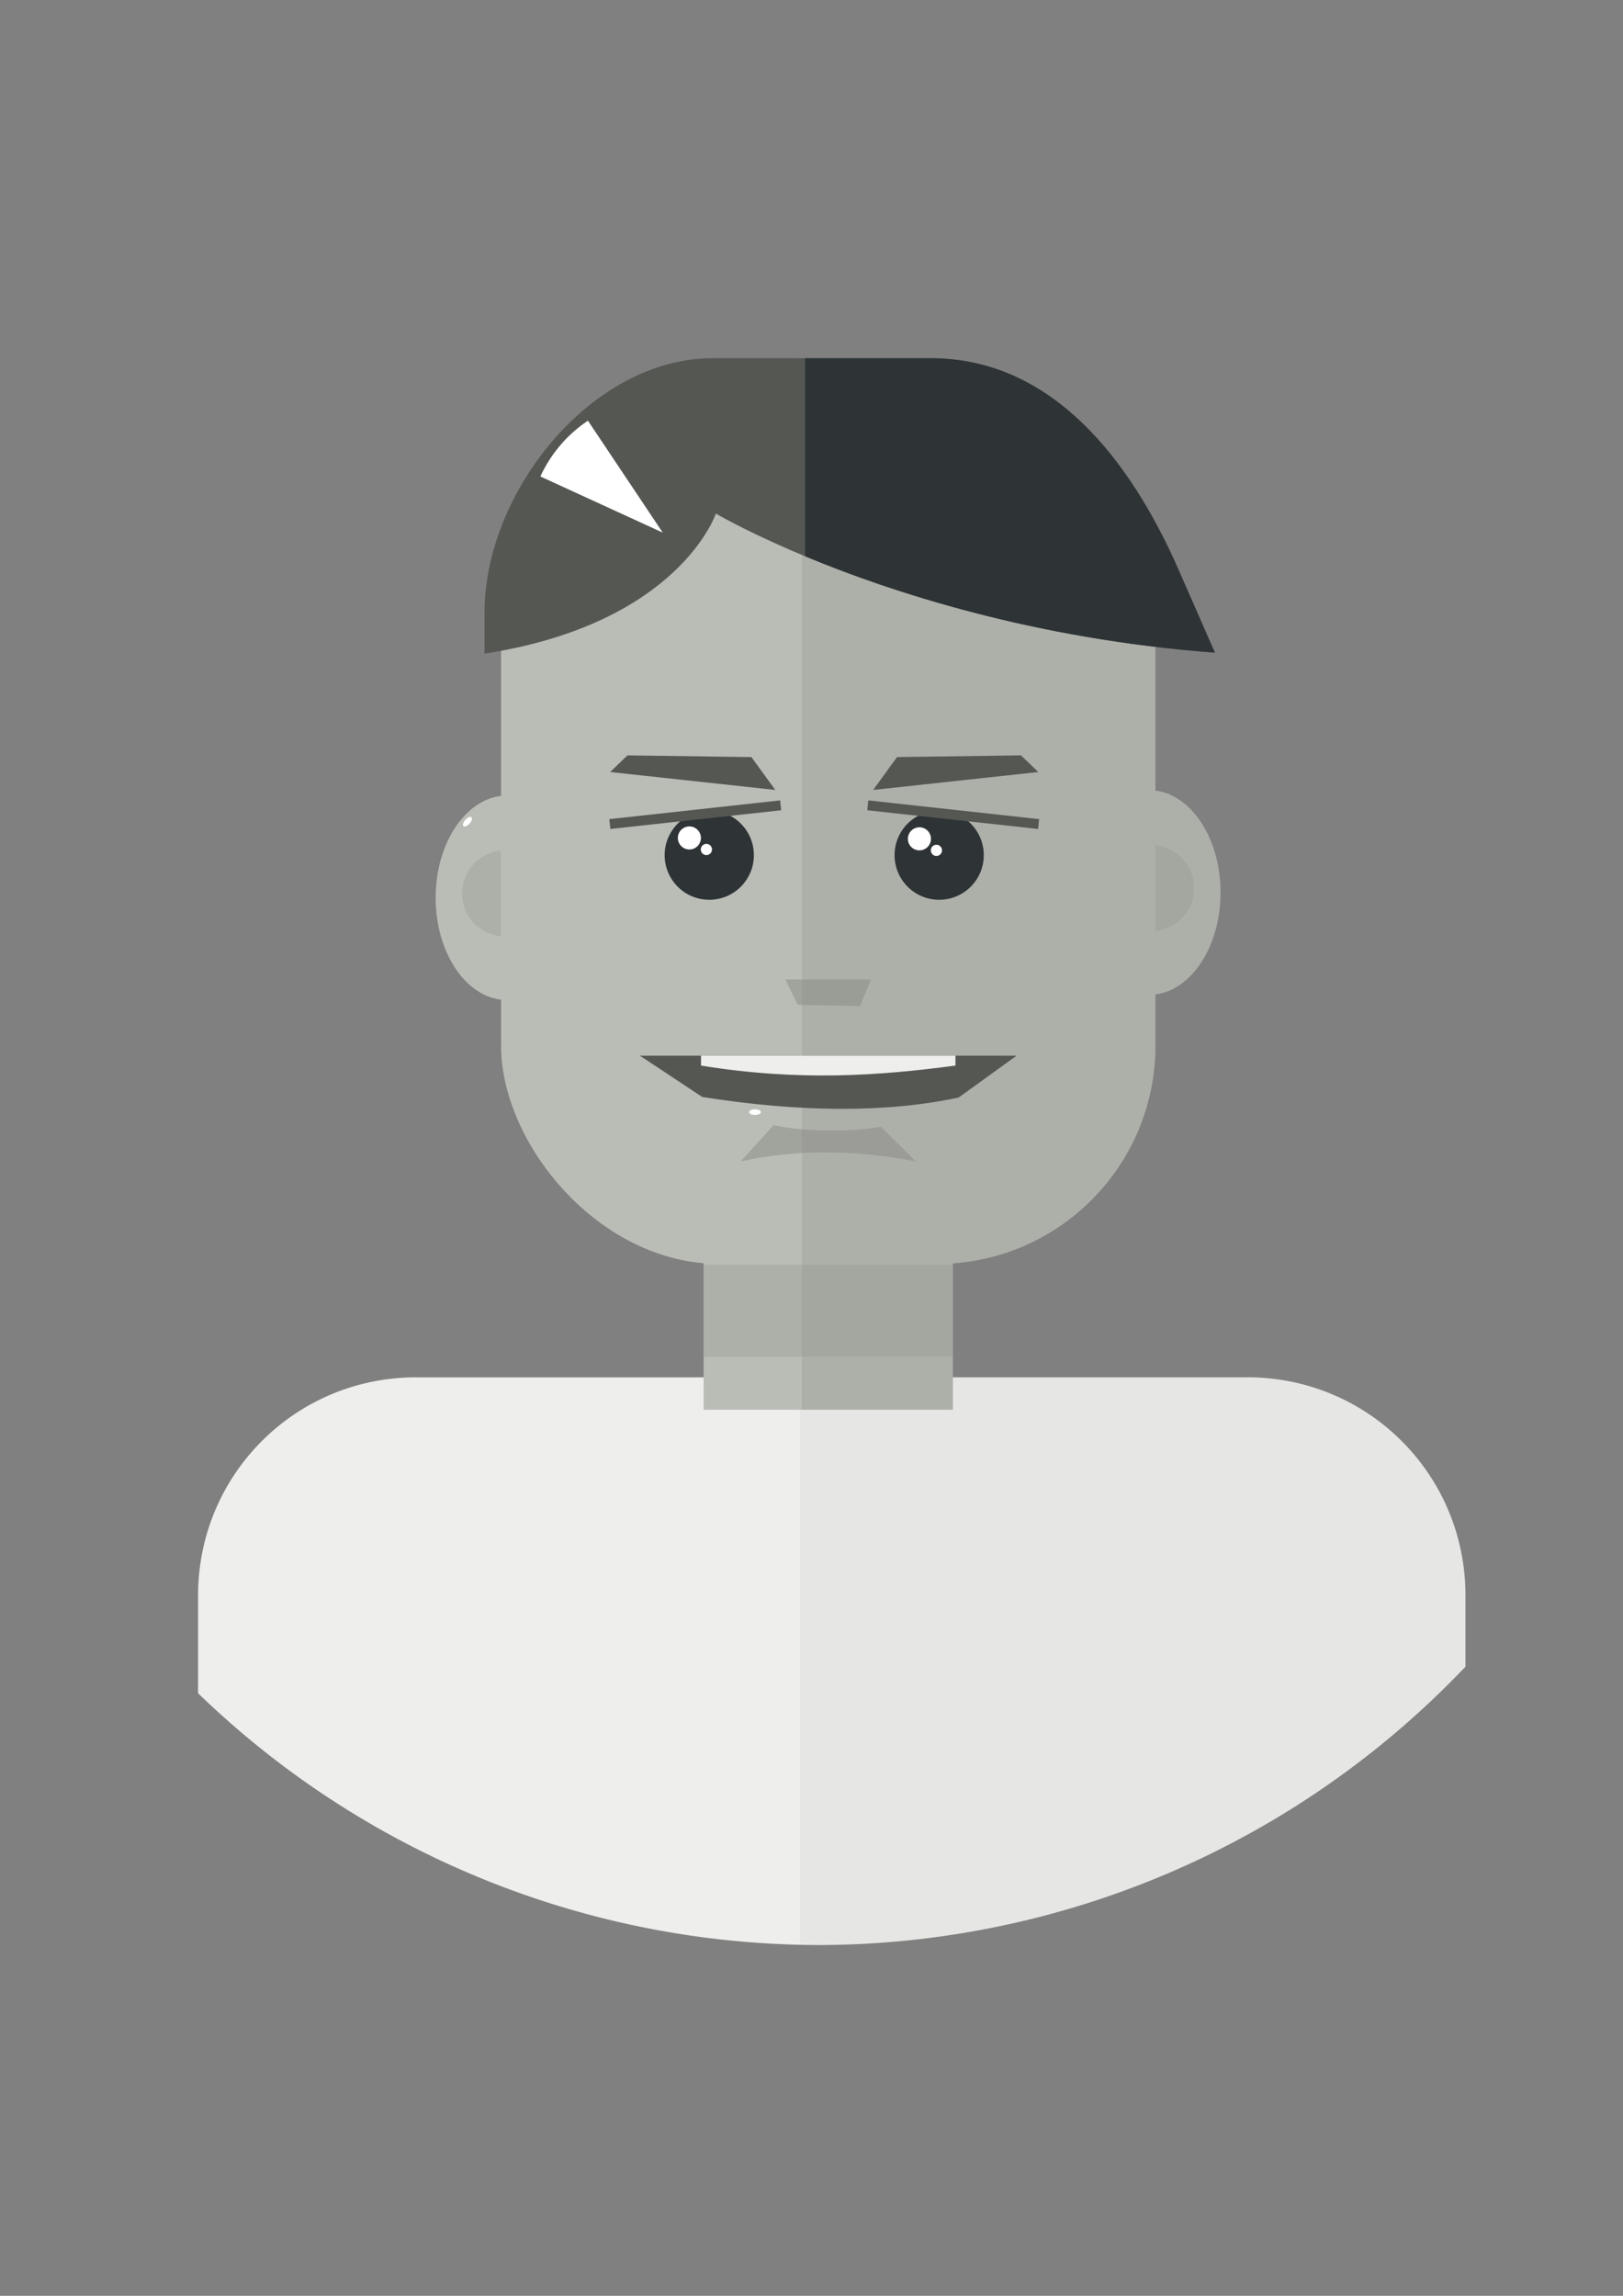 <?xml version="1.0" encoding="UTF-8" standalone="no"?>
<!-- Created with Inkscape (http://www.inkscape.org/) -->

<svg
   xmlns:dc="http://purl.org/dc/elements/1.1/"
   xmlns:cc="http://creativecommons.org/ns#"
   xmlns:rdf="http://www.w3.org/1999/02/22-rdf-syntax-ns#"
   xmlns:svg="http://www.w3.org/2000/svg"
   xmlns="http://www.w3.org/2000/svg"
   xmlns:sodipodi="http://sodipodi.sourceforge.net/DTD/sodipodi-0.dtd"
   xmlns:inkscape="http://www.inkscape.org/namespaces/inkscape"
   width="210mm"
   height="297mm"
   viewBox="0 0 744.094 1052.362"
   id="svg2"
   version="1.1"
   inkscape:version="0.91 r"
   sodipodi:docname="new-user.svg">
  <rect x="0" y="0" width="744.094" height="1052.362" fill="#808080" stroke="none"/>
  <defs
     id="defs4" />
  <sodipodi:namedview
     id="base"
     pagecolor="#ffffff"
     bordercolor="#666666"
     borderopacity="1.0"
     inkscape:pageopacity="0.0"
     inkscape:pageshadow="2"
     inkscape:zoom="0.34637651"
     inkscape:cx="499.31328"
     inkscape:cy="342.06056"
     inkscape:document-units="px"
     inkscape:current-layer="layer1"
     showgrid="false"
     showguides="false"
     inkscape:window-width="1855"
     inkscape:window-height="1176"
     inkscape:window-x="65"
     inkscape:window-y="24"
     inkscape:window-maximized="1" />
  <g
     inkscape:label="Layer 1"
     inkscape:groupmode="layer"
     id="layer1">
    <g
       id="g4736"
       transform="translate(1411.759,-733.306)">
      <rect
         style="opacity:1;fill:#babdb6;fill-opacity:1;stroke:none;stroke-width:1;stroke-linecap:round;stroke-linejoin:round;stroke-miterlimit:4;stroke-dasharray:none;stroke-opacity:1"
         id="rect4321"
         width="114.286"
         height="89.143"
         x="296.594"
         y="516.653" />
      <rect
         y="516.653"
         x="341.594"
         height="89.143"
         width="69.286"
         id="rect4323"
         style="opacity:0.25;fill:#888a85;fill-opacity:1;stroke:none;stroke-width:1;stroke-linecap:round;stroke-linejoin:round;stroke-miterlimit:4;stroke-dasharray:none;stroke-opacity:1" />
      <rect
         style="opacity:1;fill:#babdb6;fill-opacity:1;stroke:none;stroke-width:1;stroke-linecap:round;stroke-linejoin:round;stroke-miterlimit:4;stroke-dasharray:none;stroke-opacity:1"
         id="rect4325"
         width="300"
         height="400"
         x="203.737"
         y="138.931"
         ry="100"
         rx="100" />
      <path
         style="opacity:0.5;fill:#888a85;fill-opacity:1;stroke:none;stroke-width:1;stroke-linecap:round;stroke-linejoin:round;stroke-miterlimit:4;stroke-dasharray:none;stroke-opacity:1"
         d="m 328.737,475.294 c 13.773,3.356 37.216,3.061 49.242,0.758 l 15.909,15.909 c -24.076,-4.627 -51.453,-6.377 -80.303,0 z"
         id="path4327"
         inkscape:connector-curvature="0"
         sodipodi:nodetypes="ccccc" />
      <g
         id="g4329"
         transform="matrix(-1,0,0,1,720.259,49.295)">
        <ellipse
           style="opacity:1;fill:#babdb6;fill-opacity:1;stroke:none;stroke-width:1;stroke-linecap:round;stroke-linejoin:round;stroke-miterlimit:4;stroke-dasharray:none;stroke-opacity:1"
           id="ellipse4331"
           cx="219.405"
           cy="319.395"
           rx="32.729"
           ry="46.871" />
        <path
           style="opacity:0.25;fill:#888a85;fill-opacity:1;stroke:none;stroke-width:1;stroke-linecap:round;stroke-linejoin:round;stroke-miterlimit:4;stroke-dasharray:none;stroke-opacity:1"
           d="m 216.576,297.784 a 19.46,19.68 0 0 0 -17.779,19.592 19.46,19.68 0 0 0 17.779,19.596 l 0,-39.188 z"
           id="path4333"
           inkscape:connector-curvature="0" />
      </g>
      <path
         style="opacity:0.25;fill:#888a85;fill-opacity:1;stroke:none;stroke-width:1;stroke-linecap:round;stroke-linejoin:round;stroke-miterlimit:4;stroke-dasharray:none;stroke-opacity:1"
         d="m 341.615,138.931 0,400 62.121,0 c 55.4,0 100,-44.6 100,-100 l 0,-200 c 0,-55.4 -44.6,-100 -100,-100 l -62.121,0 z"
         id="path4335"
         inkscape:connector-curvature="0" />
      <path
         style="opacity:0.5;fill:#888a85;fill-opacity:1;stroke:none;stroke-width:1;stroke-linecap:round;stroke-linejoin:round;stroke-miterlimit:4;stroke-dasharray:none;stroke-opacity:1"
         d="m 334.04,408.543 39.394,0 -5.143,12.205 -28.537,-0.571 z"
         id="path4341"
         inkscape:connector-curvature="0"
         sodipodi:nodetypes="ccccc" />
      <rect
         y="539.281"
         x="296.594"
         height="42.272"
         width="114.286"
         id="rect4369"
         style="opacity:0.25;fill:#888a85;fill-opacity:1;stroke:none;stroke-width:1;stroke-linecap:round;stroke-linejoin:round;stroke-miterlimit:4;stroke-dasharray:none;stroke-opacity:1" />
      <g
         transform="translate(-12.93,51.72)"
         id="g4371">
        <ellipse
           ry="46.871"
           rx="32.729"
           cy="319.395"
           cx="219.405"
           id="ellipse4373"
           style="opacity:1;fill:#babdb6;fill-opacity:1;stroke:none;stroke-width:1;stroke-linecap:round;stroke-linejoin:round;stroke-miterlimit:4;stroke-dasharray:none;stroke-opacity:1" />
        <path
           inkscape:connector-curvature="0"
           id="path4375"
           d="m 216.576,297.784 a 19.46,19.68 0 0 0 -17.779,19.592 19.46,19.68 0 0 0 17.779,19.596 l 0,-39.188 z"
           style="opacity:0.25;fill:#888a85;fill-opacity:1;stroke:none;stroke-width:1;stroke-linecap:round;stroke-linejoin:round;stroke-miterlimit:4;stroke-dasharray:none;stroke-opacity:1" />
      </g>
      <path
         style="opacity:0.25;fill:#888a85;fill-opacity:1;stroke:none;stroke-width:1;stroke-linecap:round;stroke-linejoin:round;stroke-miterlimit:4;stroke-dasharray:none;stroke-opacity:1"
         d="m 503.736,322.034 0,93.32 a 32.729,46.871 0 0 0 29.848,-46.664 32.729,46.871 0 0 0 -29.848,-46.656 z"
         id="path4377"
         inkscape:connector-curvature="0" />
      <rect
         style="opacity:1;fill:#eeeeec;fill-opacity:1;stroke:none;stroke-width:1;stroke-linecap:round;stroke-linejoin:round;stroke-miterlimit:4;stroke-dasharray:none;stroke-opacity:1"
         id="rect4379"
         width="581.04"
         height="260.215"
         x="64.833"
         y="590.924"
         ry="100" />
      <path
         inkscape:connector-curvature="0"
         id="rect4605"
         d="m 340.786,590.925 0,260.215 205.086,0 c 55.4,0 100,-44.6 100,-100 l 0,-60.215 c 0,-55.4 -44.6,-100 -100,-100 l -205.086,0 z"
         style="opacity:0.25;fill:#d3d7cf;fill-opacity:1;stroke:none;stroke-width:1;stroke-linecap:round;stroke-linejoin:round;stroke-miterlimit:4;stroke-dasharray:none;stroke-opacity:1" />
      <g
         id="g4707">
        <path
           sodipodi:nodetypes="sscccsss"
           inkscape:connector-curvature="0"
           id="path4337"
           d="m 300.707,123.779 c -55.4,0 -104.545,61.267 -104.545,116.667 l 0,18.74 c 89.285,-13.786 106.06,-64.195 106.06,-64.195 0,0 89.951,53.313 228.788,63.758 l -16.667,-38 c -22.252,-50.735 -58.236,-96.97 -113.636,-96.97 z"
           style="fill:#555753;fill-rule:evenodd;stroke:none;stroke-width:1px;stroke-linecap:butt;stroke-linejoin:miter;stroke-opacity:1" />
        <path
           inkscape:connector-curvature="0"
           id="path4339"
           d="m 343.131,123.778 0,90.793 c 39.273,16.34 104.813,37.929 187.879,44.178 l -16.666,-38 c -22.252,-50.735 -58.237,-96.971 -113.637,-96.971 l -57.576,0 z"
           style="fill:#2e3436;fill-rule:evenodd;stroke:none;stroke-width:1px;stroke-linecap:butt;stroke-linejoin:miter;stroke-opacity:1" />
        <path
           style="opacity:1;fill:#ffffff;fill-opacity:1;stroke:none;stroke-width:1;stroke-linecap:round;stroke-linejoin:round;stroke-miterlimit:4;stroke-dasharray:none;stroke-opacity:1"
           id="path4629"
           sodipodi:type="arc"
           sodipodi:cx="-337.47559"
           sodipodi:cy="69.30687"
           sodipodi:rx="61.714287"
           sodipodi:ry="61.714287"
           sodipodi:start="5.7316613"
           sodipodi:end="0"
           d="m -284.912,36.969 a 61.714,61.714 0 0 1 9.151,32.337 l -61.714,0 z"
           transform="matrix(-0.909,-0.417,-0.417,0.909,0,0)" />
      </g>
      <g
         id="g4689">
        <g
           id="g4351"
           transform="translate(-12.93,102.456)">
          <circle
             style="opacity:1;fill:#2e3436;fill-opacity:1;stroke:none;stroke-width:1;stroke-linecap:round;stroke-linejoin:round;stroke-miterlimit:4;stroke-dasharray:none;stroke-opacity:1"
             id="circle4353"
             cx="312.121"
             cy="249.12"
             r="20.455" />
          <rect
             style="opacity:1;fill:#555753;fill-opacity:1;stroke:none;stroke-width:1;stroke-linecap:round;stroke-linejoin:round;stroke-miterlimit:4;stroke-dasharray:none;stroke-opacity:1"
             id="rect4355"
             width="78.788"
             height="4.545"
             x="239.355"
             y="260.252"
             rx="0"
             ry="0"
             transform="matrix(0.994,-0.109,0.109,0.994,0,0)" />
        </g>
        <path
           sodipodi:nodetypes="ccccc"
           inkscape:connector-curvature="0"
           id="path4357"
           d="m 261.681,305.831 56.835,0.785 10.937,15.063 -75.692,-8.213 z"
           inkscape:transform-center-y="-3.1105114"
           inkscape:transform-center-x="27.790156"
           style="opacity:1;fill:#555753;fill-opacity:1;stroke:none;stroke-width:1;stroke-linecap:round;stroke-linejoin:round;stroke-miterlimit:4;stroke-dasharray:none;stroke-opacity:1" />
        <g
           id="g4679"
           transform="matrix(0.553,0.833,-0.833,0.553,423.027,-91.751)"
           inkscape:transform-center-x="4.2857143"
           inkscape:transform-center-y="6.5714286">
          <circle
             r="5.286"
             cy="351.648"
             cx="289.286"
             id="path4675"
             style="opacity:1;fill:#ffffff;fill-opacity:1;stroke:none;stroke-width:1;stroke-linecap:round;stroke-linejoin:round;stroke-miterlimit:4;stroke-dasharray:none;stroke-opacity:1" />
          <circle
             r="2.571"
             cy="348.076"
             cx="298"
             id="path4677"
             style="opacity:1;fill:#ffffff;fill-opacity:1;stroke:none;stroke-width:1;stroke-linecap:round;stroke-linejoin:round;stroke-miterlimit:4;stroke-dasharray:none;stroke-opacity:1" />
        </g>
      </g>
      <g
         id="g4698">
        <g
           id="g4361"
           transform="matrix(-1,0,0,1,716.719,102.456)">
          <circle
             r="20.455"
             cy="249.12"
             cx="312.121"
             id="circle4363"
             style="opacity:1;fill:#2e3436;fill-opacity:1;stroke:none;stroke-width:1;stroke-linecap:round;stroke-linejoin:round;stroke-miterlimit:4;stroke-dasharray:none;stroke-opacity:1" />
          <rect
             transform="matrix(0.994,-0.109,0.109,0.994,0,0)"
             ry="0"
             rx="0"
             y="260.252"
             x="239.355"
             height="4.545"
             width="78.788"
             id="rect4365"
             style="opacity:1;fill:#555753;fill-opacity:1;stroke:none;stroke-width:1;stroke-linecap:round;stroke-linejoin:round;stroke-miterlimit:4;stroke-dasharray:none;stroke-opacity:1" />
        </g>
        <path
           style="opacity:1;fill:#555753;fill-opacity:1;stroke:none;stroke-width:1;stroke-linecap:round;stroke-linejoin:round;stroke-miterlimit:4;stroke-dasharray:none;stroke-opacity:1"
           inkscape:transform-center-x="27.790156"
           inkscape:transform-center-y="-3.1105114"
           d="m 442.109,305.831 -56.835,0.785 -10.937,15.063 75.692,-8.213 z"
           id="path4367"
           inkscape:connector-curvature="0"
           sodipodi:nodetypes="ccccc" />
        <g
           inkscape:transform-center-y="6.5714286"
           inkscape:transform-center-x="4.2857143"
           transform="matrix(0.553,0.833,-0.833,0.553,528.487,-91.347)"
           id="g4683">
          <circle
             style="opacity:1;fill:#ffffff;fill-opacity:1;stroke:none;stroke-width:1;stroke-linecap:round;stroke-linejoin:round;stroke-miterlimit:4;stroke-dasharray:none;stroke-opacity:1"
             id="circle4685"
             cx="289.286"
             cy="351.648"
             r="5.286" />
          <circle
             style="opacity:1;fill:#ffffff;fill-opacity:1;stroke:none;stroke-width:1;stroke-linecap:round;stroke-linejoin:round;stroke-miterlimit:4;stroke-dasharray:none;stroke-opacity:1"
             id="circle4687"
             cx="298"
             cy="348.076"
             r="2.571" />
        </g>
      </g>
      <g
         id="g4731">
        <path
           style="opacity:1;fill:#555753;fill-opacity:1;stroke:none;stroke-width:1;stroke-linecap:round;stroke-linejoin:round;stroke-miterlimit:4;stroke-dasharray:none;stroke-opacity:1"
           d="m 295.961,462.415 c 44.071,6.944 83.559,7.47 117.531,0.275 l 26.608,-19.215 -172.727,0 z"
           id="path4343"
           inkscape:connector-curvature="0"
           sodipodi:nodetypes="ccccc" />
        <path
           inkscape:connector-curvature="0"
           id="path4345"
           d="m 295.404,443.476 0,4.545 c 44.992,7.324 81.668,4.669 116.666,0 l 0,-4.545 -116.666,0 z"
           style="opacity:1;fill:#eeeeec;fill-opacity:1;stroke:none;stroke-width:1;stroke-linecap:round;stroke-linejoin:round;stroke-miterlimit:4;stroke-dasharray:none;stroke-opacity:1" />
        <ellipse
           style="opacity:1;fill:#ffffff;fill-opacity:1;stroke:none;stroke-width:1;stroke-linecap:round;stroke-linejoin:round;stroke-miterlimit:4;stroke-dasharray:none;stroke-opacity:1"
           id="path4714"
           cx="320.143"
           cy="469.362"
           rx="2.714"
           ry="1.286" />
      </g>
      <ellipse
         transform="matrix(0.668,-0.744,0.744,0.668,0,0)"
         style="opacity:1;fill:#ffffff;fill-opacity:1;stroke:none;stroke-width:1;stroke-linecap:round;stroke-linejoin:round;stroke-miterlimit:4;stroke-dasharray:none;stroke-opacity:1"
         id="ellipse4723"
         cx="-124.392"
         cy="364.795"
         rx="2.714"
         ry="1.286" />
    </g>
    <g
       id="g4910"
       transform="translate(2.512771e-7,98.159)"
       inkscape:export-filename="/home/billy1380/temp/new-user.png"
       inkscape:export-xdpi="7.899641"
       inkscape:export-ydpi="7.899641">
      <path
         id="path4904"
         d="m 190.816,533.184 c -55.4,0 -100,44.6 -100,100 l 0,44.811 A 409.959,409.959 0 0 0 375.314,793.398 409.959,409.959 0 0 0 671.855,665.805 l 0,-32.621 c 0,-55.4 -44.6,-100 -100,-100 l -381.039,0 z"
         style="opacity:1;fill:#eeeeec;fill-opacity:1;stroke:none;stroke-width:1;stroke-linecap:round;stroke-linejoin:round;stroke-miterlimit:4;stroke-dasharray:none;stroke-opacity:1"
         inkscape:connector-curvature="0" />
      <path
         id="circle4906"
         d="m 366.77,533.184 0,259.787 a 409.959,409.959 0 0 0 8.545,0.428 409.959,409.959 0 0 0 296.541,-127.594 l 0,-32.621 c 0,-55.4 -44.6,-100 -100,-100 l -205.086,0 z"
         style="opacity:0.25;fill:#d3d7cf;fill-opacity:1;stroke:none;stroke-width:1;stroke-linecap:round;stroke-linejoin:round;stroke-miterlimit:4;stroke-dasharray:none;stroke-opacity:1"
         inkscape:connector-curvature="0" />
      <rect
         y="458.913"
         x="322.577"
         height="89.143"
         width="114.286"
         id="rect4781"
         style="opacity:1;fill:#babdb6;fill-opacity:1;stroke:none;stroke-width:1;stroke-linecap:round;stroke-linejoin:round;stroke-miterlimit:4;stroke-dasharray:none;stroke-opacity:1" />
      <rect
         style="opacity:0.25;fill:#888a85;fill-opacity:1;stroke:none;stroke-width:1;stroke-linecap:round;stroke-linejoin:round;stroke-miterlimit:4;stroke-dasharray:none;stroke-opacity:1"
         id="rect4783"
         width="69.286"
         height="89.143"
         x="367.577"
         y="458.913" />
      <rect
         rx="100"
         ry="100"
         y="81.19"
         x="229.72"
         height="400"
         width="300"
         id="rect4785"
         style="opacity:1;fill:#babdb6;fill-opacity:1;stroke:none;stroke-width:1;stroke-linecap:round;stroke-linejoin:round;stroke-miterlimit:4;stroke-dasharray:none;stroke-opacity:1" />
      <path
         sodipodi:nodetypes="ccccc"
         inkscape:connector-curvature="0"
         id="path4787"
         d="m 354.72,417.553 c 13.773,3.356 37.216,3.061 49.242,0.758 l 15.909,15.909 c -24.076,-4.627 -51.453,-6.377 -80.303,0 z"
         style="opacity:0.5;fill:#888a85;fill-opacity:1;stroke:none;stroke-width:1;stroke-linecap:round;stroke-linejoin:round;stroke-miterlimit:4;stroke-dasharray:none;stroke-opacity:1" />
      <g
         transform="matrix(-1,0,0,1,746.242,-8.445)"
         id="g4789">
        <ellipse
           ry="46.871"
           rx="32.729"
           cy="319.395"
           cx="219.405"
           id="ellipse4791"
           style="opacity:1;fill:#babdb6;fill-opacity:1;stroke:none;stroke-width:1;stroke-linecap:round;stroke-linejoin:round;stroke-miterlimit:4;stroke-dasharray:none;stroke-opacity:1" />
        <path
           inkscape:connector-curvature="0"
           id="path4793"
           d="m 216.576,297.784 a 19.46,19.68 0 0 0 -17.779,19.592 19.46,19.68 0 0 0 17.779,19.596 l 0,-39.188 z"
           style="opacity:0.25;fill:#888a85;fill-opacity:1;stroke:none;stroke-width:1;stroke-linecap:round;stroke-linejoin:round;stroke-miterlimit:4;stroke-dasharray:none;stroke-opacity:1" />
      </g>
      <path
         inkscape:connector-curvature="0"
         id="path4795"
         d="m 367.598,81.19 0,400 62.121,0 c 55.4,0 100,-44.6 100,-100 l 0,-200 c 0,-55.4 -44.6,-100 -100,-100 l -62.121,0 z"
         style="opacity:0.25;fill:#888a85;fill-opacity:1;stroke:none;stroke-width:1;stroke-linecap:round;stroke-linejoin:round;stroke-miterlimit:4;stroke-dasharray:none;stroke-opacity:1" />
      <path
         sodipodi:nodetypes="ccccc"
         inkscape:connector-curvature="0"
         id="path4797"
         d="m 360.023,350.803 39.394,0 -5.143,12.205 -28.537,-0.571 z"
         style="opacity:0.5;fill:#888a85;fill-opacity:1;stroke:none;stroke-width:1;stroke-linecap:round;stroke-linejoin:round;stroke-miterlimit:4;stroke-dasharray:none;stroke-opacity:1" />
      <rect
         style="opacity:0.25;fill:#888a85;fill-opacity:1;stroke:none;stroke-width:1;stroke-linecap:round;stroke-linejoin:round;stroke-miterlimit:4;stroke-dasharray:none;stroke-opacity:1"
         id="rect4799"
         width="114.286"
         height="42.272"
         x="322.577"
         y="481.54" />
      <g
         id="g4801"
         transform="translate(13.053,-6.021)">
        <ellipse
           style="opacity:1;fill:#babdb6;fill-opacity:1;stroke:none;stroke-width:1;stroke-linecap:round;stroke-linejoin:round;stroke-miterlimit:4;stroke-dasharray:none;stroke-opacity:1"
           id="ellipse4803"
           cx="219.405"
           cy="319.395"
           rx="32.729"
           ry="46.871" />
        <path
           style="opacity:0.25;fill:#888a85;fill-opacity:1;stroke:none;stroke-width:1;stroke-linecap:round;stroke-linejoin:round;stroke-miterlimit:4;stroke-dasharray:none;stroke-opacity:1"
           d="m 216.576,297.784 a 19.46,19.68 0 0 0 -17.779,19.592 19.46,19.68 0 0 0 17.779,19.596 l 0,-39.188 z"
           id="path4805"
           inkscape:connector-curvature="0" />
      </g>
      <path
         inkscape:connector-curvature="0"
         id="path4807"
         d="m 529.719,264.294 0,93.32 a 32.729,46.871 0 0 0 29.848,-46.664 32.729,46.871 0 0 0 -29.848,-46.656 z"
         style="opacity:0.25;fill:#888a85;fill-opacity:1;stroke:none;stroke-width:1;stroke-linecap:round;stroke-linejoin:round;stroke-miterlimit:4;stroke-dasharray:none;stroke-opacity:1" />
      <g
         transform="translate(25.983,-57.741)"
         id="g4813">
        <path
           style="fill:#555753;fill-rule:evenodd;stroke:none;stroke-width:1px;stroke-linecap:butt;stroke-linejoin:miter;stroke-opacity:1"
           d="m 300.707,123.779 c -55.4,0 -104.545,61.267 -104.545,116.667 l 0,18.74 c 89.285,-13.786 106.06,-64.195 106.06,-64.195 0,0 89.951,53.313 228.788,63.758 l -16.667,-38 c -22.252,-50.735 -58.236,-96.97 -113.636,-96.97 z"
           id="path4815"
           inkscape:connector-curvature="0"
           sodipodi:nodetypes="sscccsss" />
        <path
           style="fill:#2e3436;fill-rule:evenodd;stroke:none;stroke-width:1px;stroke-linecap:butt;stroke-linejoin:miter;stroke-opacity:1"
           d="m 343.131,123.778 0,90.793 c 39.273,16.34 104.813,37.929 187.879,44.178 l -16.666,-38 c -22.252,-50.735 -58.237,-96.971 -113.637,-96.971 l -57.576,0 z"
           id="path4817"
           inkscape:connector-curvature="0" />
        <path
           transform="matrix(-0.909,-0.417,-0.417,0.909,0,0)"
           d="m -284.912,36.969 a 61.714,61.714 0 0 1 9.151,32.337 l -61.714,0 z"
           sodipodi:end="0"
           sodipodi:start="5.7316613"
           sodipodi:ry="61.714287"
           sodipodi:rx="61.714287"
           sodipodi:cy="69.30687"
           sodipodi:cx="-337.47559"
           sodipodi:type="arc"
           id="path4819"
           style="opacity:1;fill:#ffffff;fill-opacity:1;stroke:none;stroke-width:1;stroke-linecap:round;stroke-linejoin:round;stroke-miterlimit:4;stroke-dasharray:none;stroke-opacity:1" />
      </g>
      <g
         transform="translate(25.983,-57.741)"
         id="g4821">
        <g
           transform="translate(-12.93,102.456)"
           id="g4823">
          <circle
             r="20.455"
             cy="249.12"
             cx="312.121"
             id="circle4825"
             style="opacity:1;fill:#2e3436;fill-opacity:1;stroke:none;stroke-width:1;stroke-linecap:round;stroke-linejoin:round;stroke-miterlimit:4;stroke-dasharray:none;stroke-opacity:1" />
          <rect
             transform="matrix(0.994,-0.109,0.109,0.994,0,0)"
             ry="0"
             rx="0"
             y="260.252"
             x="239.355"
             height="4.545"
             width="78.788"
             id="rect4827"
             style="opacity:1;fill:#555753;fill-opacity:1;stroke:none;stroke-width:1;stroke-linecap:round;stroke-linejoin:round;stroke-miterlimit:4;stroke-dasharray:none;stroke-opacity:1" />
        </g>
        <path
           style="opacity:1;fill:#555753;fill-opacity:1;stroke:none;stroke-width:1;stroke-linecap:round;stroke-linejoin:round;stroke-miterlimit:4;stroke-dasharray:none;stroke-opacity:1"
           inkscape:transform-center-x="27.790156"
           inkscape:transform-center-y="-3.1105114"
           d="m 261.681,305.831 56.835,0.785 10.937,15.063 -75.692,-8.213 z"
           id="path4829"
           inkscape:connector-curvature="0"
           sodipodi:nodetypes="ccccc" />
        <g
           inkscape:transform-center-y="6.5714286"
           inkscape:transform-center-x="4.2857143"
           transform="matrix(0.553,0.833,-0.833,0.553,423.027,-91.751)"
           id="g4831">
          <circle
             style="opacity:1;fill:#ffffff;fill-opacity:1;stroke:none;stroke-width:1;stroke-linecap:round;stroke-linejoin:round;stroke-miterlimit:4;stroke-dasharray:none;stroke-opacity:1"
             id="circle4833"
             cx="289.286"
             cy="351.648"
             r="5.286" />
          <circle
             style="opacity:1;fill:#ffffff;fill-opacity:1;stroke:none;stroke-width:1;stroke-linecap:round;stroke-linejoin:round;stroke-miterlimit:4;stroke-dasharray:none;stroke-opacity:1"
             id="circle4835"
             cx="298"
             cy="348.076"
             r="2.571" />
        </g>
      </g>
      <g
         transform="translate(25.983,-57.741)"
         id="g4837">
        <g
           transform="matrix(-1,0,0,1,716.719,102.456)"
           id="g4839">
          <circle
             style="opacity:1;fill:#2e3436;fill-opacity:1;stroke:none;stroke-width:1;stroke-linecap:round;stroke-linejoin:round;stroke-miterlimit:4;stroke-dasharray:none;stroke-opacity:1"
             id="circle4841"
             cx="312.121"
             cy="249.12"
             r="20.455" />
          <rect
             style="opacity:1;fill:#555753;fill-opacity:1;stroke:none;stroke-width:1;stroke-linecap:round;stroke-linejoin:round;stroke-miterlimit:4;stroke-dasharray:none;stroke-opacity:1"
             id="rect4843"
             width="78.788"
             height="4.545"
             x="239.355"
             y="260.252"
             rx="0"
             ry="0"
             transform="matrix(0.994,-0.109,0.109,0.994,0,0)" />
        </g>
        <path
           sodipodi:nodetypes="ccccc"
           inkscape:connector-curvature="0"
           id="path4845"
           d="m 442.109,305.831 -56.835,0.785 -10.937,15.063 75.692,-8.213 z"
           inkscape:transform-center-y="-3.1105114"
           inkscape:transform-center-x="27.790156"
           style="opacity:1;fill:#555753;fill-opacity:1;stroke:none;stroke-width:1;stroke-linecap:round;stroke-linejoin:round;stroke-miterlimit:4;stroke-dasharray:none;stroke-opacity:1" />
        <g
           id="g4847"
           transform="matrix(0.553,0.833,-0.833,0.553,528.487,-91.347)"
           inkscape:transform-center-x="4.2857143"
           inkscape:transform-center-y="6.5714286">
          <circle
             r="5.286"
             cy="351.648"
             cx="289.286"
             id="circle4849"
             style="opacity:1;fill:#ffffff;fill-opacity:1;stroke:none;stroke-width:1;stroke-linecap:round;stroke-linejoin:round;stroke-miterlimit:4;stroke-dasharray:none;stroke-opacity:1" />
          <circle
             r="2.571"
             cy="348.076"
             cx="298"
             id="circle4851"
             style="opacity:1;fill:#ffffff;fill-opacity:1;stroke:none;stroke-width:1;stroke-linecap:round;stroke-linejoin:round;stroke-miterlimit:4;stroke-dasharray:none;stroke-opacity:1" />
        </g>
      </g>
      <g
         transform="translate(25.983,-57.741)"
         id="g4853">
        <path
           sodipodi:nodetypes="ccccc"
           inkscape:connector-curvature="0"
           id="path4855"
           d="m 295.961,462.415 c 44.071,6.944 83.559,7.47 117.531,0.275 l 26.608,-19.215 -172.727,0 z"
           style="opacity:1;fill:#555753;fill-opacity:1;stroke:none;stroke-width:1;stroke-linecap:round;stroke-linejoin:round;stroke-miterlimit:4;stroke-dasharray:none;stroke-opacity:1" />
        <path
           style="opacity:1;fill:#eeeeec;fill-opacity:1;stroke:none;stroke-width:1;stroke-linecap:round;stroke-linejoin:round;stroke-miterlimit:4;stroke-dasharray:none;stroke-opacity:1"
           d="m 295.404,443.476 0,4.545 c 44.992,7.324 81.668,4.669 116.666,0 l 0,-4.545 -116.666,0 z"
           id="path4857"
           inkscape:connector-curvature="0" />
        <ellipse
           ry="1.286"
           rx="2.714"
           cy="469.362"
           cx="320.143"
           id="ellipse4859"
           style="opacity:1;fill:#ffffff;fill-opacity:1;stroke:none;stroke-width:1;stroke-linecap:round;stroke-linejoin:round;stroke-miterlimit:4;stroke-dasharray:none;stroke-opacity:1" />
      </g>
      <ellipse
         ry="1.286"
         rx="2.714"
         cy="345.57"
         cx="-64.064"
         id="ellipse4861"
         style="opacity:1;fill:#ffffff;fill-opacity:1;stroke:none;stroke-width:1;stroke-linecap:round;stroke-linejoin:round;stroke-miterlimit:4;stroke-dasharray:none;stroke-opacity:1"
         transform="matrix(0.668,-0.744,0.744,0.668,0,0)" />
    </g>
  </g>
</svg>
